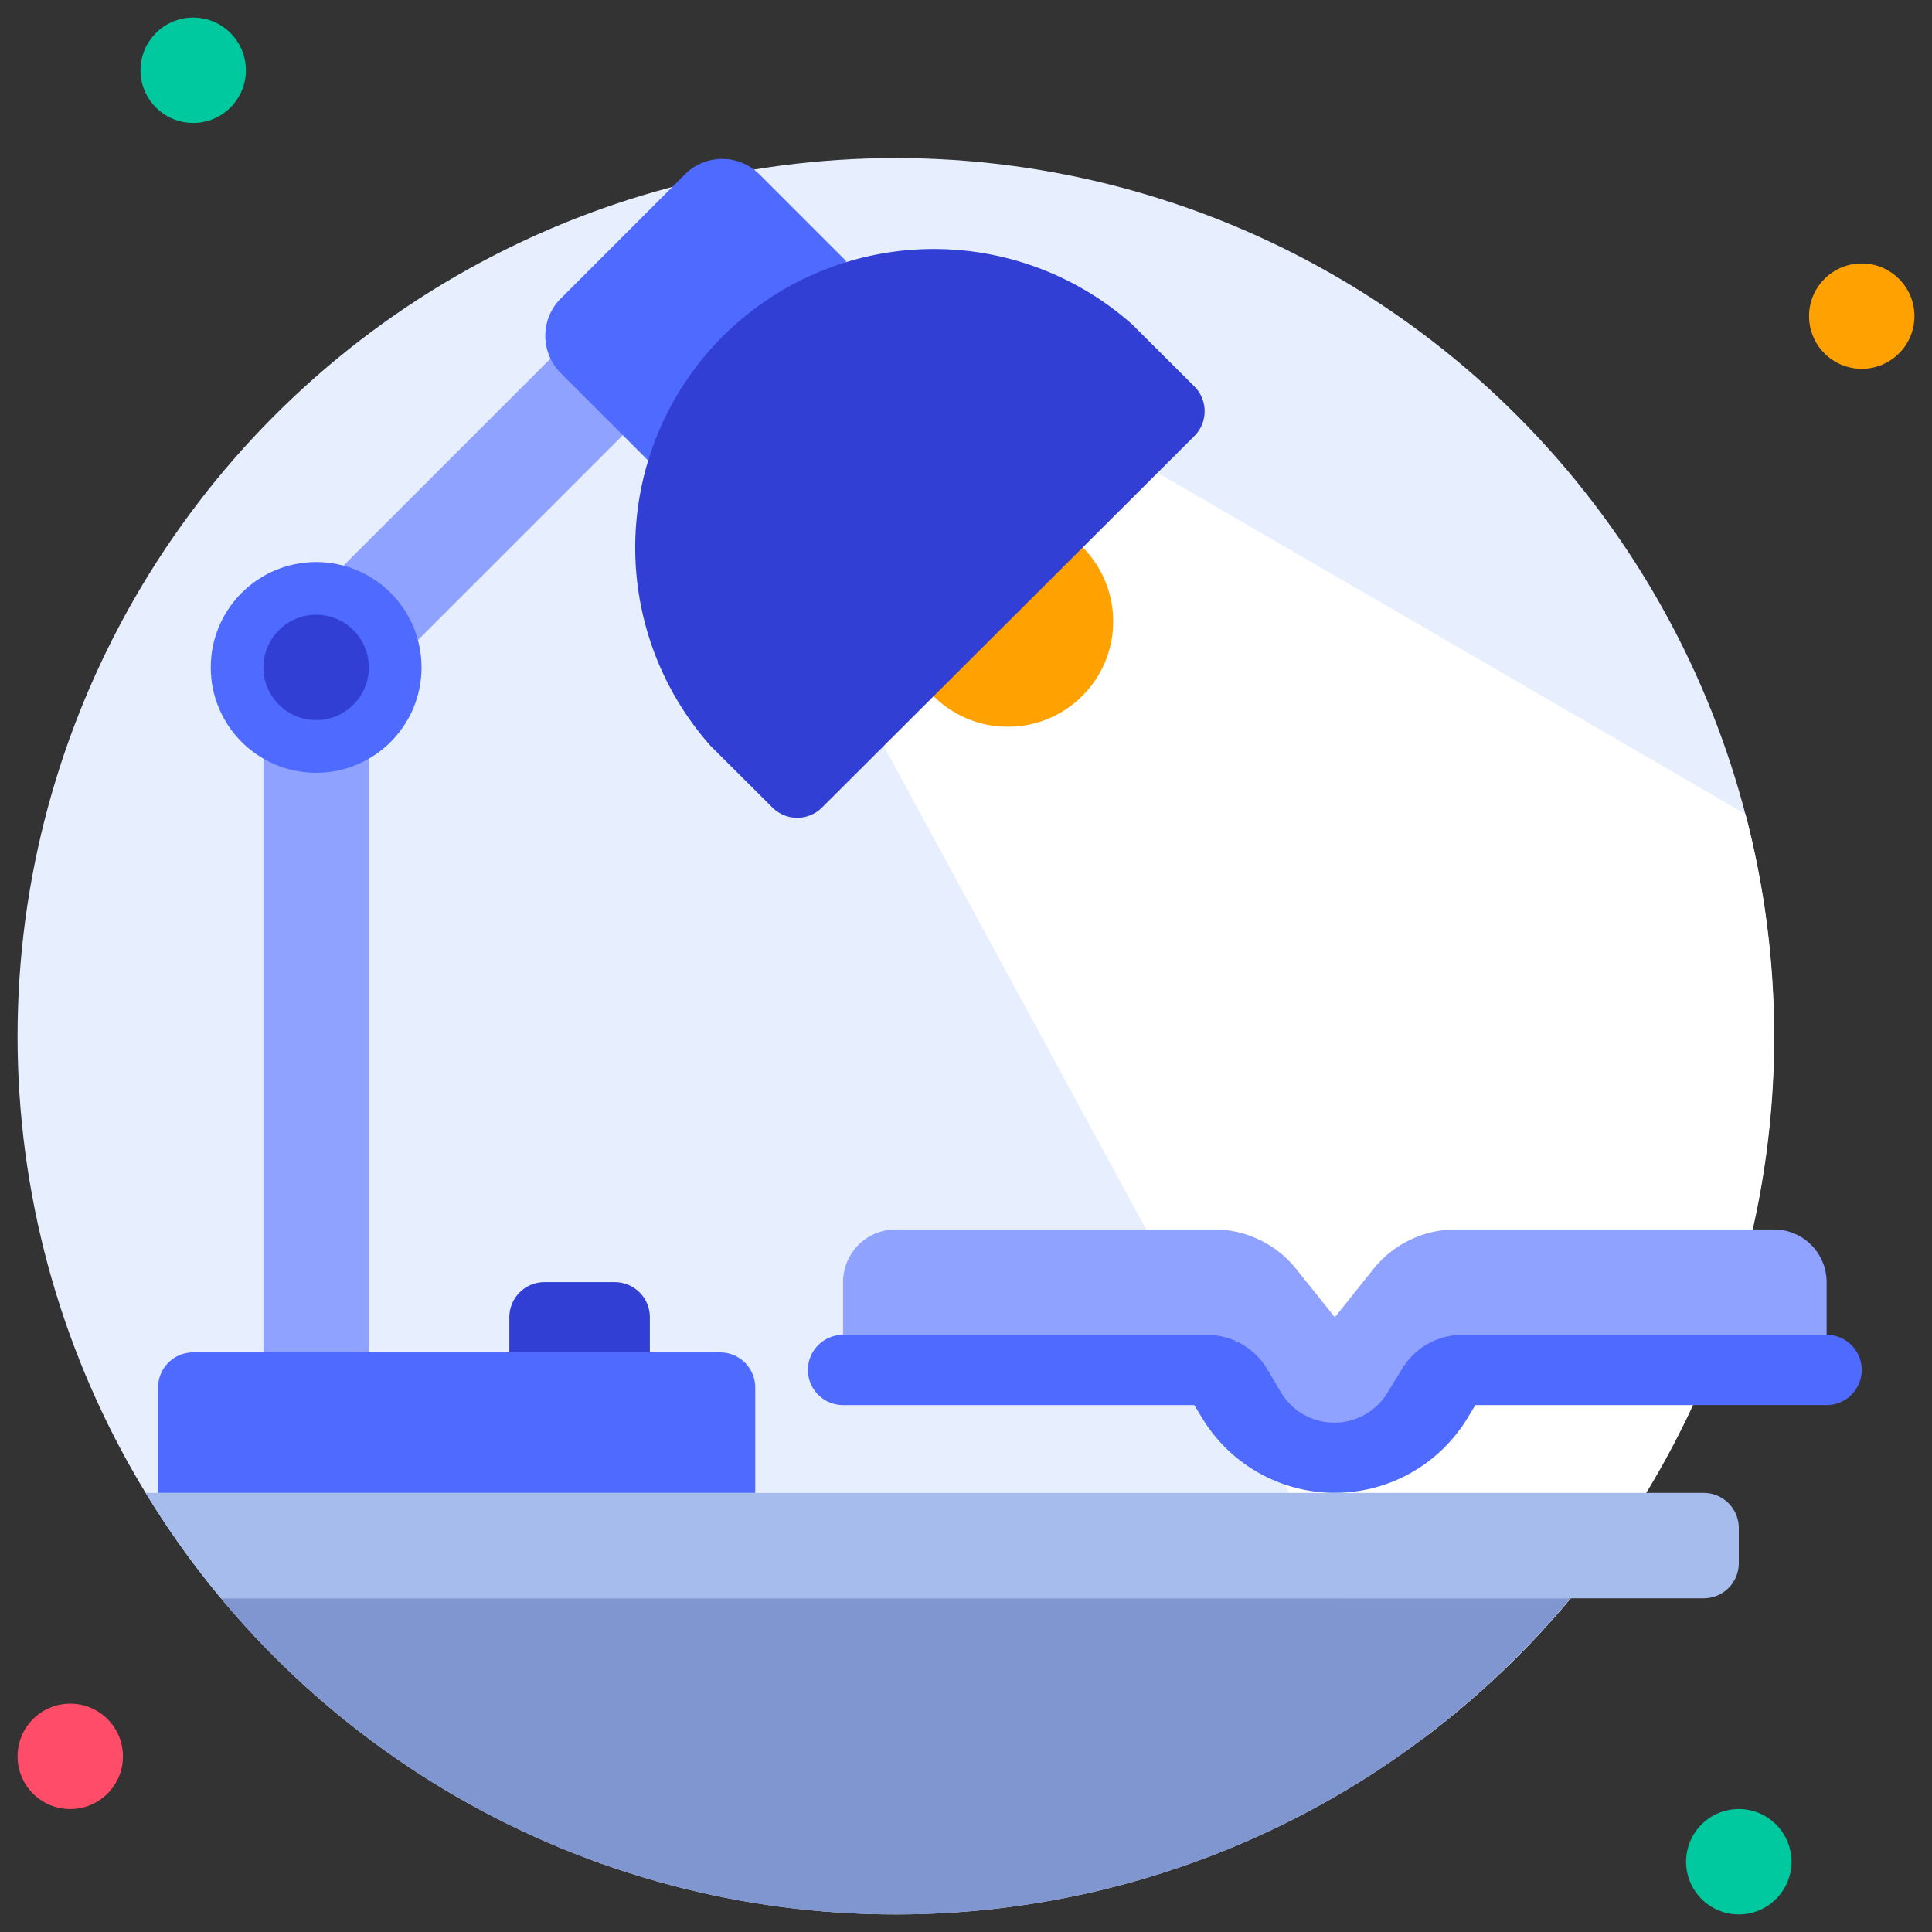 <svg xmlns="http://www.w3.org/2000/svg" viewBox="0 0 110 110" id="desk-lamp"><rect x="0" y="0" width="110" height="110" fill="#333333" stroke="none"/><g><circle cx="51" cy="59" r="50" fill="#e7efff"></circle><circle cx="11" cy="4" r="3" fill="#00c99f"></circle><circle cx="106" cy="18" r="3" fill="#ffa100"></circle><circle cx="99" cy="106" r="3" fill="#00c99f"></circle><circle cx="4" cy="100" r="3" fill="#ff4d69"></circle><path fill="#fff" d="M81,99,50.31,42.46,65.87,26.9,99.38,46.35A49.93,49.93,0,0,1,81,99Z"></path><path fill="#a5bced" d="M99,87v2a2,2,0,0,1-2,2H12.58a49.91,49.91,0,0,1-4.29-6H97A2,2,0,0,1,99,87Z"></path><path fill="#7f96d1" d="M89.42,91a50,50,0,0,1-76.84,0Z"></path><path fill="#8fa2ff" d="M18,80a3,3,0,0,1-3-3V38a3,3,0,0,1,.88-2.12l23-23a3,3,0,1,1,4.24,4.24L21,39.24V77A3,3,0,0,1,18,80Z"></path><path fill="#4e6aff" d="M11,77H41a2,2,0,0,1,2,2v6a0,0,0,0,1,0,0H9a0,0,0,0,1,0,0V79A2,2,0,0,1,11,77Z"></path><circle cx="18" cy="38" r="6" fill="#4e6aff"></circle><circle cx="18" cy="38" r="3" fill="#323fd4"></circle><circle cx="57.38" cy="35.38" r="6" fill="#ffa100"></circle><path fill="#4e6aff" d="M37,9h7a0,0,0,0,1,0,0V25a0,0,0,0,1,0,0H37a3,3,0,0,1-3-3V12a3,3,0,0,1,3-3Z" transform="rotate(45 39 16.995)"></path><path fill="#323fd4" d="M44 46l-3.54-3.53a17 17 0 0124-24L68 22a2 2 0 010 2.83L46.78 46A2 2 0 0144 46zM31 73h4a2 2 0 012 2v2a0 0 0 010 0H29a0 0 0 010 0V75A2 2 0 0131 73z"></path><path fill="#8fa2ff" d="M78.2,72.25,76,75l-2.2-2.75A6,6,0,0,0,69.12,70H51a3,3,0,0,0-3,3v5H68l1.5,1.88a8.33,8.33,0,0,0,13,0L84,78h20V73a3,3,0,0,0-3-3H82.88A6,6,0,0,0,78.2,72.25Z"></path><path fill="#4e6aff" d="M46,78a2,2,0,0,0,2,2H68l.43.71a8.83,8.83,0,0,0,15.14,0L84,80h20a2,2,0,0,0,0-4H83.26a4,4,0,0,0-3.43,1.94L79,79.29a3.54,3.54,0,0,1-6.06,0l-.8-1.35A4,4,0,0,0,68.74,76H48A2,2,0,0,0,46,78Z"></path></g></svg>